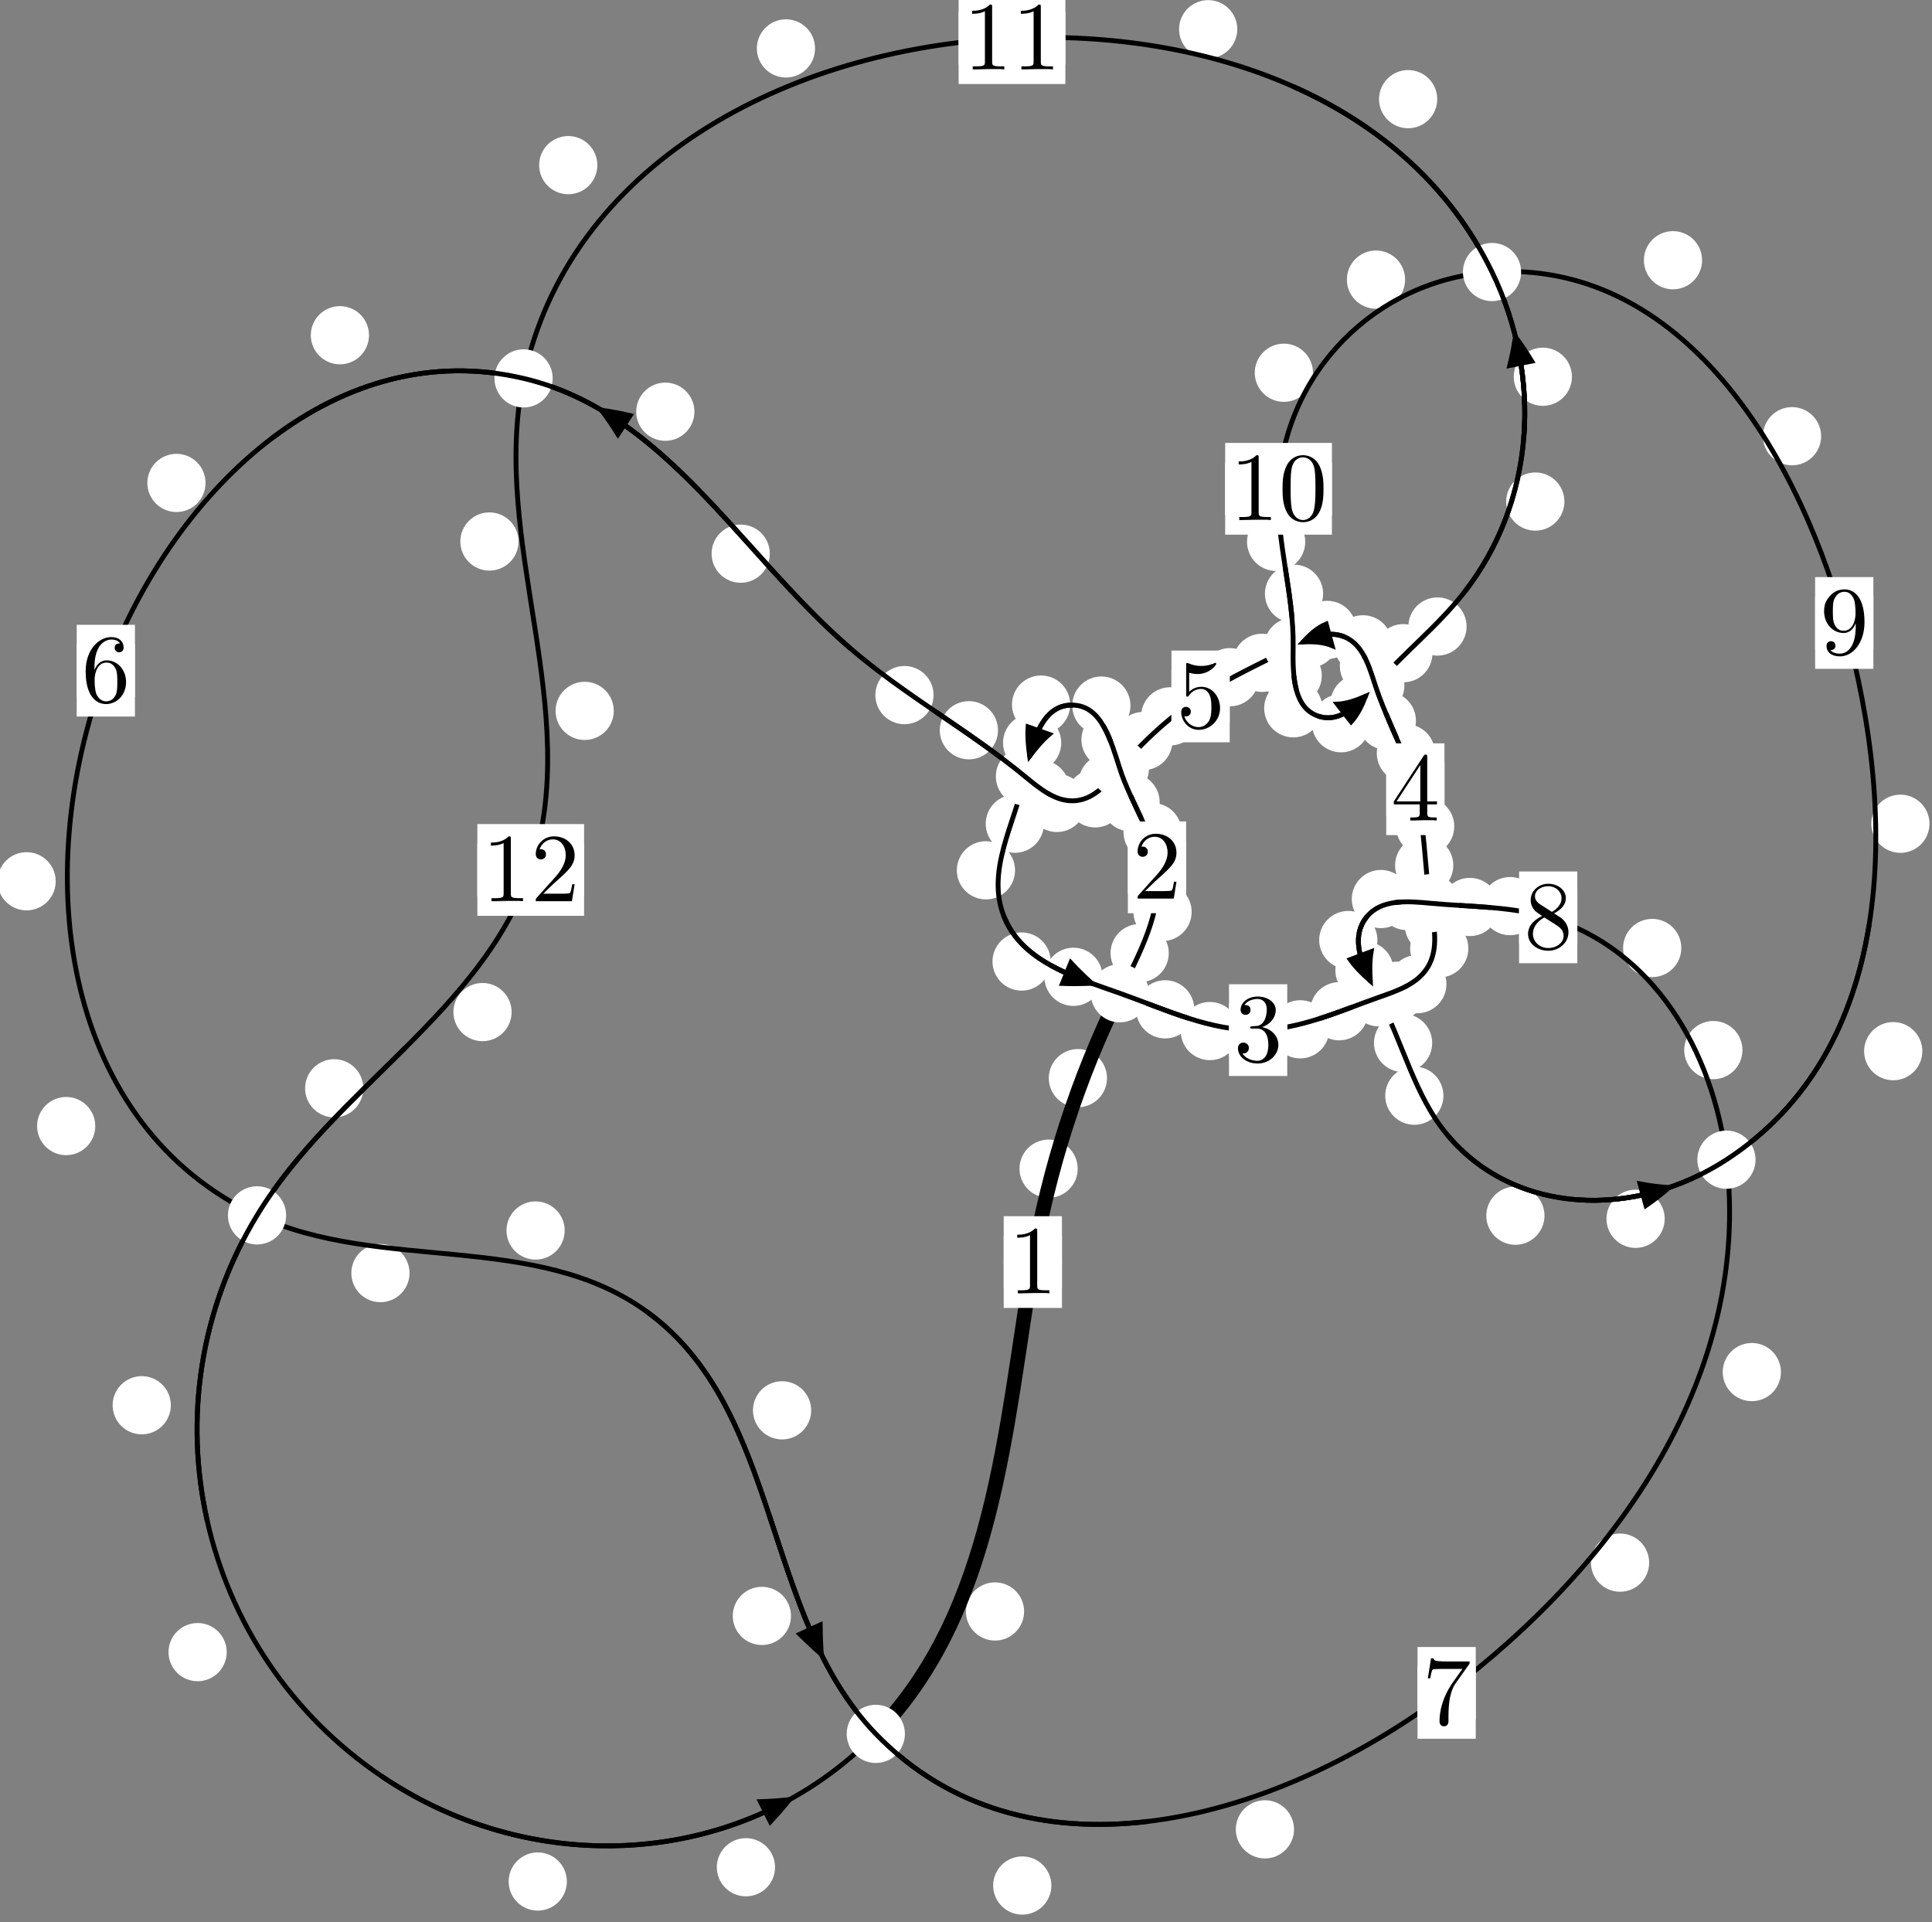 <?xml version="1.0"?>
<!-- Created by MetaPost 1.999 on 2021.07.05:2359 -->
<svg version="1.1" xmlns="http://www.w3.org/2000/svg" xmlns:xlink="http://www.w3.org/1999/xlink" width="198.406" height="197.41" viewBox="0 0 198.406 197.41">
<rect x="0" y="0" width="198.406" height="197.41" fill="#808080" stroke="none"/>
<!-- Original BoundingBox: -115.256973 -94.616867 83.148987 102.793228 -->
  <defs>
    <g transform="scale(0.01,0.01)" id="GLYPHcmr10_48">
      <path style="fill-rule: evenodd;" d="M460 -320C460 -400,455 -480,420 -554C374 -650,292 -666,250 -666C190 -666,117 -640,76 -547C44 -478,39 -400,39 -320C39 -245,43 -155,84 -79C127 2,200 22,249 22C303 22,379 1,423 -94C455 -163,460 -241,460 -320M249 -0C210 -0,151 -25,133 -121C122 -181,122 -273,122 -332C122 -396,122 -462,130 -516C149 -635,224 -644,249 -644C282 -644,348 -626,367 -527C377 -471,377 -395,377 -332C377 -257,377 -189,366 -125C351 -30,294 -0,249 -0"></path>
    </g>
    <g transform="scale(0.01,0.01)" id="GLYPHcmr10_49">
      <path style="fill-rule: evenodd;" d="M294 -640C294 -664,294 -666,271 -666C209 -602,121 -602,89 -602L89 -571C109 -571,168 -571,220 -597L220 -79C220 -43,217 -31,127 -31L95 -31L95 -0L257 -0L130 -3L217 -3L257 -3L297 -3L384 -3L419 -0L419 -31L387 -31C297 -31,294 -42,294 -79"></path>
    </g>
    <g transform="scale(0.01,0.01)" id="GLYPHcmr10_50">
      <path style="fill-rule: evenodd;" d="M127 -77L233 -180C389 -318,449 -372,449 -472C449 -586,359 -666,237 -666C124 -666,50 -574,50 -485C50 -429,100 -429,103 -429C120 -429,155 -441,155 -482C155 -508,137 -534,102 -534C94 -534,92 -534,89 -533C112 -598,166 -635,224 -635C315 -635,358 -554,358 -472C358 -392,308 -313,253 -251L61 -37C50 -26,50 -24,50 -0L421 -0L449 -174L424 -174C419 -144,412 -100,402 -85C395 -77,329 -77,307 -77"></path>
    </g>
    <g transform="scale(0.01,0.01)" id="GLYPHcmr10_51">
      <path style="fill-rule: evenodd;" d="M290 -352C372 -379,430 -449,430 -528C430 -610,342 -666,246 -666C145 -666,69 -606,69 -530C69 -497,91 -478,120 -478C151 -478,171 -500,171 -529C171 -579,124 -579,109 -579C140 -628,206 -641,242 -641C283 -641,338 -619,338 -529C338 -517,336 -459,310 -415C280 -367,246 -364,221 -363C213 -362,189 -360,182 -360C174 -359,167 -358,167 -348C167 -337,174 -337,191 -337L235 -337C317 -337,354 -269,354 -171C354 -35,285 -6,241 -6C198 -6,123 -23,88 -82C123 -77,154 -99,154 -137C154 -173,127 -193,98 -193C74 -193,42 -179,42 -135C42 -44,135 22,244 22C366 22,457 -69,457 -171C457 -253,394 -331,290 -352"></path>
    </g>
    <g transform="scale(0.01,0.01)" id="GLYPHcmr10_52">
      <path style="fill-rule: evenodd;" d="M294 -165L294 -78C294 -42,292 -31,218 -31L197 -31L197 -0L332 -0L238 -3L290 -3L332 -3L374 -3L427 -3L468 -0L468 -31L447 -31C373 -31,371 -42,371 -78L371 -165L471 -165L471 -196L371 -196L371 -651C371 -671,371 -677,355 -677C346 -677,343 -677,335 -665L28 -196L28 -165M300 -196L56 -196L300 -569"></path>
    </g>
    <g transform="scale(0.01,0.01)" id="GLYPHcmr10_53">
      <path style="fill-rule: evenodd;" d="M449 -201C449 -320,367 -420,259 -420C211 -420,168 -404,132 -369L132 -564C152 -558,185 -551,217 -551C340 -551,410 -642,410 -655C410 -661,407 -666,400 -666C399 -666,397 -666,392 -663C372 -654,323 -634,256 -634C216 -634,170 -641,123 -662C115 -665,113 -665,111 -665C101 -665,101 -657,101 -641L101 -345C101 -327,101 -319,115 -319C122 -319,124 -322,128 -328C139 -344,176 -398,257 -398C309 -398,334 -352,342 -334C358 -297,360 -258,360 -208C360 -173,360 -113,336 -71C312 -32,275 -6,229 -6C156 -6,99 -59,82 -118C85 -117,88 -116,99 -116C132 -116,149 -141,149 -165C149 -189,132 -214,99 -214C85 -214,50 -207,50 -161C50 -75,119 22,231 22C347 22,449 -74,449 -201"></path>
    </g>
    <g transform="scale(0.01,0.01)" id="GLYPHcmr10_54">
      <path style="fill-rule: evenodd;" d="M132 -328L132 -352C132 -605,256 -641,307 -641C331 -641,373 -635,395 -601C380 -601,340 -601,340 -556C340 -525,364 -510,386 -510C402 -510,432 -519,432 -558C432 -618,388 -666,305 -666C177 -666,42 -537,42 -316C42 -49,158 22,251 22C362 22,457 -72,457 -204C457 -331,368 -427,257 -427C189 -427,152 -376,132 -328M251 -6C188 -6,158 -66,152 -81C134 -128,134 -208,134 -226C134 -304,166 -404,256 -404C272 -404,318 -404,349 -342C367 -305,367 -254,367 -205C367 -157,367 -107,350 -71C320 -11,274 -6,251 -6"></path>
    </g>
    <g transform="scale(0.01,0.01)" id="GLYPHcmr10_55">
      <path style="fill-rule: evenodd;" d="M476 -609C485 -621,485 -623,485 -644L242 -644C120 -644,118 -657,114 -676L89 -676L56 -470L81 -470C84 -486,93 -549,106 -561C113 -567,191 -567,204 -567L411 -567C400 -551,321 -442,299 -409C209 -274,176 -135,176 -33C176 -23,176 22,222 22C268 22,268 -23,268 -33L268 -84C268 -139,271 -194,279 -248C283 -271,297 -357,341 -419"></path>
    </g>
    <g transform="scale(0.01,0.01)" id="GLYPHcmr10_56">
      <path style="fill-rule: evenodd;" d="M163 -457C117 -487,113 -521,113 -538C113 -599,178 -641,249 -641C322 -641,386 -589,386 -517C386 -460,347 -412,287 -377M309 -362C381 -399,430 -451,430 -517C430 -609,341 -666,250 -666C150 -666,69 -592,69 -499C69 -481,71 -436,113 -389C124 -377,161 -352,186 -335C128 -306,42 -250,42 -151C42 -45,144 22,249 22C362 22,457 -61,457 -168C457 -204,446 -249,408 -291C389 -312,373 -322,309 -362M209 -320L332 -242C360 -223,407 -193,407 -132C407 -58,332 -6,250 -6C164 -6,92 -68,92 -151C92 -209,124 -273,209 -320"></path>
    </g>
    <g transform="scale(0.01,0.01)" id="GLYPHcmr10_57">
      <path style="fill-rule: evenodd;" d="M367 -318L367 -286C367 -52,263 -6,205 -6C188 -6,134 -8,107 -42C151 -42,159 -71,159 -88C159 -119,135 -134,113 -134C97 -134,67 -125,67 -86C67 -19,121 22,206 22C335 22,457 -114,457 -329C457 -598,342 -666,253 -666C198 -666,149 -648,106 -603C65 -558,42 -516,42 -441C42 -316,130 -218,242 -218C303 -218,344 -260,367 -318M243 -241C227 -241,181 -241,150 -304C132 -341,132 -391,132 -440C132 -494,132 -541,153 -578C180 -628,218 -641,253 -641C299 -641,332 -607,349 -562C361 -530,365 -467,365 -421C365 -338,331 -241,243 -241"></path>
    </g>
  </defs>
  <path d="M110.674 120.017C110.674 119.224,110.359 118.464,109.798 117.903C109.238 117.343,108.478 117.028,107.685 117.028C106.892 117.028,106.132 117.343,105.572 117.903C105.011 118.464,104.696 119.224,104.696 120.017C104.696 120.809,105.011 121.57,105.572 122.13C106.132 122.691,106.892 123.005,107.685 123.005C108.478 123.005,109.238 122.691,109.798 122.13C110.359 121.57,110.674 120.809,110.674 120.017Z" style="fill: rgb(100%,100%,100%);stroke: none;"></path>
  <path d="M109.055 129.604C109.055 128.811,108.74 128.051,108.18 127.49C107.619 126.93,106.859 126.615,106.067 126.615C105.274 126.615,104.514 126.93,103.953 127.49C103.393 128.051,103.078 128.811,103.078 129.604C103.078 130.396,103.393 131.157,103.953 131.717C104.514 132.278,105.274 132.593,106.067 132.593C106.859 132.593,107.619 132.278,108.18 131.717C108.74 131.157,109.055 130.396,109.055 129.604Z" style="fill: rgb(100%,100%,100%);stroke: none;"></path>
  <path d="M120.026 97.875C120.026 97.082,119.711 96.322,119.151 95.762C118.59 95.201,117.83 94.886,117.037 94.886C116.245 94.886,115.484 95.201,114.924 95.762C114.363 96.322,114.049 97.082,114.049 97.875C114.049 98.668,114.363 99.428,114.924 99.988C115.484 100.549,116.245 100.864,117.037 100.864C117.83 100.864,118.59 100.549,119.151 99.988C119.711 99.428,120.026 98.668,120.026 97.875Z" style="fill: rgb(100%,100%,100%);stroke: none;"></path>
  <path d="M113.683 110.717C113.683 109.925,113.368 109.165,112.808 108.604C112.247 108.044,111.487 107.729,110.695 107.729C109.902 107.729,109.142 108.044,108.581 108.604C108.021 109.165,107.706 109.925,107.706 110.717C107.706 111.51,108.021 112.27,108.581 112.831C109.142 113.391,109.902 113.706,110.695 113.706C111.487 113.706,112.247 113.391,112.808 112.831C113.368 112.27,113.683 111.51,113.683 110.717Z" style="fill: rgb(100%,100%,100%);stroke: none;"></path>
  <path d="M121.354 85.455C121.354 84.662,121.039 83.902,120.479 83.341C119.918 82.781,119.158 82.466,118.365 82.466C117.573 82.466,116.813 82.781,116.252 83.341C115.692 83.902,115.377 84.662,115.377 85.455C115.377 86.247,115.692 87.008,116.252 87.568C116.813 88.129,117.573 88.443,118.365 88.443C119.158 88.443,119.918 88.129,120.479 87.568C121.039 87.008,121.354 86.247,121.354 85.455Z" style="fill: rgb(100%,100%,100%);stroke: none;"></path>
  <path d="M122.377 93.647C122.377 92.855,122.062 92.095,121.501 91.534C120.941 90.974,120.181 90.659,119.388 90.659C118.595 90.659,117.835 90.974,117.275 91.534C116.714 92.095,116.399 92.855,116.399 93.647C116.399 94.44,116.714 95.2,117.275 95.761C117.835 96.321,118.595 96.636,119.388 96.636C120.181 96.636,120.941 96.321,121.501 95.761C122.062 95.2,122.377 94.44,122.377 93.647Z" style="fill: rgb(100%,100%,100%);stroke: none;"></path>
  <path d="M117.034 75.949C117.034 75.157,116.719 74.396,116.158 73.836C115.598 73.275,114.838 72.96,114.045 72.96C113.252 72.96,112.492 73.275,111.932 73.836C111.371 74.396,111.056 75.157,111.056 75.949C111.056 76.742,111.371 77.502,111.932 78.063C112.492 78.623,113.252 78.938,114.045 78.938C114.838 78.938,115.598 78.623,116.158 78.063C116.719 77.502,117.034 76.742,117.034 75.949Z" style="fill: rgb(100%,100%,100%);stroke: none;"></path>
  <path d="M119.094 82.392C119.094 81.599,118.779 80.839,118.219 80.279C117.658 79.718,116.898 79.403,116.105 79.403C115.313 79.403,114.553 79.718,113.992 80.279C113.432 80.839,113.117 81.599,113.117 82.392C113.117 83.185,113.432 83.945,113.992 84.505C114.553 85.066,115.313 85.381,116.105 85.381C116.898 85.381,117.658 85.066,118.219 84.505C118.779 83.945,119.094 83.185,119.094 82.392Z" style="fill: rgb(100%,100%,100%);stroke: none;"></path>
  <path d="M109.902 72.355C109.902 71.562,109.587 70.802,109.027 70.241C108.466 69.681,107.706 69.366,106.913 69.366C106.12 69.366,105.36 69.681,104.8 70.241C104.239 70.802,103.924 71.562,103.924 72.355C103.924 73.147,104.239 73.908,104.8 74.468C105.36 75.028,106.12 75.343,106.913 75.343C107.706 75.343,108.466 75.028,109.027 74.468C109.587 73.908,109.902 73.147,109.902 72.355Z" style="fill: rgb(100%,100%,100%);stroke: none;"></path>
  <path d="M116.092 72.456C116.092 71.664,115.777 70.904,115.217 70.343C114.656 69.783,113.896 69.468,113.103 69.468C112.311 69.468,111.551 69.783,110.99 70.343C110.43 70.904,110.115 71.664,110.115 72.456C110.115 73.249,110.43 74.009,110.99 74.57C111.551 75.13,112.311 75.445,113.103 75.445C113.896 75.445,114.656 75.13,115.217 74.57C115.777 74.009,116.092 73.249,116.092 72.456Z" style="fill: rgb(100%,100%,100%);stroke: none;"></path>
  <path d="M107.206 84.591C107.206 83.798,106.891 83.038,106.33 82.477C105.77 81.917,105.01 81.602,104.217 81.602C103.424 81.602,102.664 81.917,102.104 82.477C101.543 83.038,101.228 83.798,101.228 84.591C101.228 85.383,101.543 86.143,102.104 86.704C102.664 87.264,103.424 87.579,104.217 87.579C105.01 87.579,105.77 87.264,106.33 86.704C106.891 86.143,107.206 85.383,107.206 84.591Z" style="fill: rgb(100%,100%,100%);stroke: none;"></path>
  <path d="M108.983 76.282C108.983 75.489,108.668 74.729,108.108 74.169C107.547 73.608,106.787 73.293,105.994 73.293C105.202 73.293,104.442 73.608,103.881 74.169C103.321 74.729,103.006 75.489,103.006 76.282C103.006 77.075,103.321 77.835,103.881 78.395C104.442 78.956,105.202 79.271,105.994 79.271C106.787 79.271,107.547 78.956,108.108 78.395C108.668 77.835,108.983 77.075,108.983 76.282Z" style="fill: rgb(100%,100%,100%);stroke: none;"></path>
  <path d="M107.901 98.741C107.901 97.949,107.586 97.189,107.026 96.628C106.465 96.068,105.705 95.753,104.912 95.753C104.12 95.753,103.359 96.068,102.799 96.628C102.239 97.189,101.924 97.949,101.924 98.741C101.924 99.534,102.239 100.294,102.799 100.855C103.359 101.415,104.12 101.73,104.912 101.73C105.705 101.73,106.465 101.415,107.026 100.855C107.586 100.294,107.901 99.534,107.901 98.741Z" style="fill: rgb(100%,100%,100%);stroke: none;"></path>
  <path d="M104.239 89.374C104.239 88.581,103.924 87.821,103.363 87.261C102.803 86.7,102.043 86.385,101.25 86.385C100.457 86.385,99.697 86.7,99.137 87.261C98.576 87.821,98.261 88.581,98.261 89.374C98.261 90.167,98.576 90.927,99.137 91.487C99.697 92.048,100.457 92.363,101.25 92.363C102.043 92.363,102.803 92.048,103.363 91.487C103.924 90.927,104.239 90.167,104.239 89.374Z" style="fill: rgb(100%,100%,100%);stroke: none;"></path>
  <path d="M122.648 103.651C122.648 102.858,122.333 102.098,121.773 101.538C121.212 100.977,120.452 100.662,119.659 100.662C118.867 100.662,118.106 100.977,117.546 101.538C116.985 102.098,116.671 102.858,116.671 103.651C116.671 104.444,116.985 105.204,117.546 105.764C118.106 106.325,118.867 106.64,119.659 106.64C120.452 106.64,121.212 106.325,121.773 105.764C122.333 105.204,122.648 104.444,122.648 103.651Z" style="fill: rgb(100%,100%,100%);stroke: none;"></path>
  <path d="M113.226 100.312C113.226 99.519,112.911 98.759,112.35 98.199C111.79 97.638,111.03 97.323,110.237 97.323C109.444 97.323,108.684 97.638,108.124 98.199C107.563 98.759,107.248 99.519,107.248 100.312C107.248 101.105,107.563 101.865,108.124 102.425C108.684 102.986,109.444 103.301,110.237 103.301C111.03 103.301,111.79 102.986,112.35 102.425C112.911 101.865,113.226 101.105,113.226 100.312Z" style="fill: rgb(100%,100%,100%);stroke: none;"></path>
  <path d="M136.512 105.701C136.512 104.909,136.197 104.149,135.637 103.588C135.076 103.028,134.316 102.713,133.524 102.713C132.731 102.713,131.971 103.028,131.41 103.588C130.85 104.149,130.535 104.909,130.535 105.701C130.535 106.494,130.85 107.254,131.41 107.815C131.971 108.375,132.731 108.69,133.524 108.69C134.316 108.69,135.076 108.375,135.637 107.815C136.197 107.254,136.512 106.494,136.512 105.701Z" style="fill: rgb(100%,100%,100%);stroke: none;"></path>
  <path d="M127.232 105.882C127.232 105.089,126.917 104.329,126.357 103.768C125.796 103.208,125.036 102.893,124.243 102.893C123.451 102.893,122.691 103.208,122.13 103.768C121.57 104.329,121.255 105.089,121.255 105.882C121.255 106.674,121.57 107.435,122.13 107.995C122.691 108.555,123.451 108.87,124.243 108.87C125.036 108.87,125.796 108.555,126.357 107.995C126.917 107.435,127.232 106.674,127.232 105.882Z" style="fill: rgb(100%,100%,100%);stroke: none;"></path>
  <path d="M146.497 101.741C146.497 100.949,146.182 100.189,145.622 99.628C145.061 99.068,144.301 98.753,143.509 98.753C142.716 98.753,141.956 99.068,141.395 99.628C140.835 100.189,140.52 100.949,140.52 101.741C140.52 102.534,140.835 103.294,141.395 103.855C141.956 104.415,142.716 104.73,143.509 104.73C144.301 104.73,145.061 104.415,145.622 103.855C146.182 103.294,146.497 102.534,146.497 101.741Z" style="fill: rgb(100%,100%,100%);stroke: none;"></path>
  <path d="M140.518 103.847C140.518 103.055,140.203 102.294,139.642 101.734C139.082 101.174,138.322 100.859,137.529 100.859C136.736 100.859,135.976 101.174,135.416 101.734C134.855 102.294,134.54 103.055,134.54 103.847C134.54 104.64,134.855 105.4,135.416 105.961C135.976 106.521,136.736 106.836,137.529 106.836C138.322 106.836,139.082 106.521,139.642 105.961C140.203 105.4,140.518 104.64,140.518 103.847Z" style="fill: rgb(100%,100%,100%);stroke: none;"></path>
  <path d="M150.793 97.388C150.793 96.596,150.478 95.835,149.917 95.275C149.357 94.715,148.597 94.4,147.804 94.4C147.011 94.4,146.251 94.715,145.691 95.275C145.13 95.835,144.815 96.596,144.815 97.388C144.815 98.181,145.13 98.941,145.691 99.502C146.251 100.062,147.011 100.377,147.804 100.377C148.597 100.377,149.357 100.062,149.917 99.502C150.478 98.941,150.793 98.181,150.793 97.388Z" style="fill: rgb(100%,100%,100%);stroke: none;"></path>
  <path d="M148.542 101.064C148.542 100.271,148.227 99.511,147.667 98.951C147.106 98.39,146.346 98.075,145.553 98.075C144.761 98.075,144.001 98.39,143.44 98.951C142.88 99.511,142.565 100.271,142.565 101.064C142.565 101.857,142.88 102.617,143.44 103.177C144.001 103.738,144.761 104.053,145.553 104.053C146.346 104.053,147.106 103.738,147.667 103.177C148.227 102.617,148.542 101.857,148.542 101.064Z" style="fill: rgb(100%,100%,100%);stroke: none;"></path>
  <path d="M149.245 88.863C149.245 88.07,148.931 87.31,148.37 86.75C147.81 86.189,147.049 85.874,146.257 85.874C145.464 85.874,144.704 86.189,144.143 86.75C143.583 87.31,143.268 88.07,143.268 88.863C143.268 89.656,143.583 90.416,144.143 90.976C144.704 91.537,145.464 91.852,146.257 91.852C147.049 91.852,147.81 91.537,148.37 90.976C148.931 90.416,149.245 89.656,149.245 88.863Z" style="fill: rgb(100%,100%,100%);stroke: none;"></path>
  <path d="M150.239 95.002C150.239 94.209,149.925 93.449,149.364 92.889C148.804 92.328,148.043 92.013,147.251 92.013C146.458 92.013,145.698 92.328,145.137 92.889C144.577 93.449,144.262 94.209,144.262 95.002C144.262 95.795,144.577 96.555,145.137 97.115C145.698 97.676,146.458 97.991,147.251 97.991C148.043 97.991,148.804 97.676,149.364 97.115C149.925 96.555,150.239 95.795,150.239 95.002Z" style="fill: rgb(100%,100%,100%);stroke: none;"></path>
  <path d="M147.367 77.358C147.367 76.565,147.052 75.805,146.492 75.244C145.931 74.684,145.171 74.369,144.378 74.369C143.586 74.369,142.826 74.684,142.265 75.244C141.705 75.805,141.39 76.565,141.39 77.358C141.39 78.15,141.705 78.911,142.265 79.471C142.826 80.032,143.586 80.346,144.378 80.346C145.171 80.346,145.931 80.032,146.492 79.471C147.052 78.911,147.367 78.15,147.367 77.358Z" style="fill: rgb(100%,100%,100%);stroke: none;"></path>
  <path d="M149.343 84.864C149.343 84.071,149.028 83.311,148.467 82.75C147.907 82.19,147.147 81.875,146.354 81.875C145.561 81.875,144.801 82.19,144.24 82.75C143.68 83.311,143.365 84.071,143.365 84.864C143.365 85.656,143.68 86.416,144.24 86.977C144.801 87.537,145.561 87.852,146.354 87.852C147.147 87.852,147.907 87.537,148.467 86.977C149.028 86.416,149.343 85.656,149.343 84.864Z" style="fill: rgb(100%,100%,100%);stroke: none;"></path>
  <path d="M143.572 68.395C143.572 67.602,143.257 66.842,142.696 66.281C142.136 65.721,141.376 65.406,140.583 65.406C139.79 65.406,139.03 65.721,138.47 66.281C137.909 66.842,137.594 67.602,137.594 68.395C137.594 69.187,137.909 69.947,138.47 70.508C139.03 71.068,139.79 71.383,140.583 71.383C141.376 71.383,142.136 71.068,142.696 70.508C143.257 69.947,143.572 69.187,143.572 68.395Z" style="fill: rgb(100%,100%,100%);stroke: none;"></path>
  <path d="M145.411 74.017C145.411 73.224,145.096 72.464,144.536 71.903C143.975 71.343,143.215 71.028,142.423 71.028C141.63 71.028,140.87 71.343,140.309 71.903C139.749 72.464,139.434 73.224,139.434 74.017C139.434 74.809,139.749 75.569,140.309 76.13C140.87 76.69,141.63 77.005,142.423 77.005C143.215 77.005,143.975 76.69,144.536 76.13C145.096 75.569,145.411 74.809,145.411 74.017Z" style="fill: rgb(100%,100%,100%);stroke: none;"></path>
  <path d="M139.29 64.687C139.29 63.894,138.976 63.134,138.415 62.574C137.855 62.013,137.094 61.698,136.302 61.698C135.509 61.698,134.749 62.013,134.188 62.574C133.628 63.134,133.313 63.894,133.313 64.687C133.313 65.48,133.628 66.24,134.188 66.8C134.749 67.361,135.509 67.676,136.302 67.676C137.094 67.676,137.855 67.361,138.415 66.8C138.976 66.24,139.29 65.48,139.29 64.687Z" style="fill: rgb(100%,100%,100%);stroke: none;"></path>
  <path d="M142.958 66.167C142.958 65.374,142.643 64.614,142.082 64.053C141.522 63.493,140.762 63.178,139.969 63.178C139.176 63.178,138.416 63.493,137.856 64.053C137.295 64.614,136.98 65.374,136.98 66.167C136.98 66.959,137.295 67.719,137.856 68.28C138.416 68.84,139.176 69.155,139.969 69.155C140.762 69.155,141.522 68.84,142.082 68.28C142.643 67.719,142.958 66.959,142.958 66.167Z" style="fill: rgb(100%,100%,100%);stroke: none;"></path>
  <path d="M132.586 68.068C132.586 67.275,132.271 66.515,131.711 65.954C131.15 65.394,130.39 65.079,129.597 65.079C128.805 65.079,128.045 65.394,127.484 65.954C126.924 66.515,126.609 67.275,126.609 68.068C126.609 68.861,126.924 69.621,127.484 70.181C128.045 70.742,128.805 71.057,129.597 71.057C130.39 71.057,131.15 70.742,131.711 70.181C132.271 69.621,132.586 68.861,132.586 68.068Z" style="fill: rgb(100%,100%,100%);stroke: none;"></path>
  <path d="M137.46 65.57C137.46 64.777,137.146 64.017,136.585 63.457C136.025 62.896,135.264 62.581,134.472 62.581C133.679 62.581,132.919 62.896,132.358 63.457C131.798 64.017,131.483 64.777,131.483 65.57C131.483 66.363,131.798 67.123,132.358 67.683C132.919 68.244,133.679 68.559,134.472 68.559C135.264 68.559,136.025 68.244,136.585 67.683C137.146 67.123,137.46 66.363,137.46 65.57Z" style="fill: rgb(100%,100%,100%);stroke: none;"></path>
  <path d="M123.164 73.562C123.164 72.769,122.849 72.009,122.288 71.449C121.728 70.888,120.968 70.573,120.175 70.573C119.382 70.573,118.622 70.888,118.062 71.449C117.501 72.009,117.186 72.769,117.186 73.562C117.186 74.355,117.501 75.115,118.062 75.675C118.622 76.236,119.382 76.551,120.175 76.551C120.968 76.551,121.728 76.236,122.288 75.675C122.849 75.115,123.164 74.355,123.164 73.562Z" style="fill: rgb(100%,100%,100%);stroke: none;"></path>
  <path d="M129.292 69.547C129.292 68.754,128.977 67.994,128.417 67.433C127.856 66.873,127.096 66.558,126.304 66.558C125.511 66.558,124.751 66.873,124.19 67.433C123.63 67.994,123.315 68.754,123.315 69.547C123.315 70.339,123.63 71.099,124.19 71.66C124.751 72.22,125.511 72.535,126.304 72.535C127.096 72.535,127.856 72.22,128.417 71.66C128.977 71.099,129.292 70.339,129.292 69.547Z" style="fill: rgb(100%,100%,100%);stroke: none;"></path>
  <path d="M116.75 80.391C116.75 79.598,116.435 78.838,115.874 78.277C115.314 77.717,114.554 77.402,113.761 77.402C112.968 77.402,112.208 77.717,111.648 78.277C111.087 78.838,110.772 79.598,110.772 80.391C110.772 81.184,111.087 81.944,111.648 82.504C112.208 83.065,112.968 83.38,113.761 83.38C114.554 83.38,115.314 83.065,115.874 82.504C116.435 81.944,116.75 81.184,116.75 80.391Z" style="fill: rgb(100%,100%,100%);stroke: none;"></path>
  <path d="M120.405 76.097C120.405 75.305,120.09 74.544,119.529 73.984C118.969 73.423,118.209 73.108,117.416 73.108C116.623 73.108,115.863 73.423,115.303 73.984C114.742 74.544,114.427 75.305,114.427 76.097C114.427 76.89,114.742 77.65,115.303 78.211C115.863 78.771,116.623 79.086,117.416 79.086C118.209 79.086,118.969 78.771,119.529 78.211C120.09 77.65,120.405 76.89,120.405 76.097Z" style="fill: rgb(100%,100%,100%);stroke: none;"></path>
  <path d="M111.532 82.456C111.532 81.663,111.217 80.903,110.657 80.342C110.096 79.782,109.336 79.467,108.543 79.467C107.751 79.467,106.991 79.782,106.43 80.342C105.87 80.903,105.555 81.663,105.555 82.456C105.555 83.248,105.87 84.008,106.43 84.569C106.991 85.129,107.751 85.444,108.543 85.444C109.336 85.444,110.096 85.129,110.657 84.569C111.217 84.008,111.532 83.248,111.532 82.456Z" style="fill: rgb(100%,100%,100%);stroke: none;"></path>
  <path d="M115.458 81.983C115.458 81.19,115.143 80.43,114.583 79.87C114.022 79.309,113.262 78.994,112.469 78.994C111.677 78.994,110.916 79.309,110.356 79.87C109.796 80.43,109.481 81.19,109.481 81.983C109.481 82.776,109.796 83.536,110.356 84.096C110.916 84.657,111.677 84.972,112.469 84.972C113.262 84.972,114.022 84.657,114.583 84.096C115.143 83.536,115.458 82.776,115.458 81.983Z" style="fill: rgb(100%,100%,100%);stroke: none;"></path>
  <path d="M102.487 74.991C102.487 74.198,102.172 73.438,101.612 72.877C101.051 72.317,100.291 72.002,99.499 72.002C98.706 72.002,97.946 72.317,97.385 72.877C96.825 73.438,96.51 74.198,96.51 74.991C96.51 75.783,96.825 76.543,97.385 77.104C97.946 77.664,98.706 77.979,99.499 77.979C100.291 77.979,101.051 77.664,101.612 77.104C102.172 76.543,102.487 75.783,102.487 74.991Z" style="fill: rgb(100%,100%,100%);stroke: none;"></path>
  <path d="M109.829 81.038C109.829 80.246,109.515 79.485,108.954 78.925C108.394 78.365,107.633 78.05,106.841 78.05C106.048 78.05,105.288 78.365,104.727 78.925C104.167 79.485,103.852 80.246,103.852 81.038C103.852 81.831,104.167 82.591,104.727 83.152C105.288 83.712,106.048 84.027,106.841 84.027C107.633 84.027,108.394 83.712,108.954 83.152C109.515 82.591,109.829 81.831,109.829 81.038Z" style="fill: rgb(100%,100%,100%);stroke: none;"></path>
  <path d="M79.054 56.857C79.054 56.065,78.739 55.304,78.178 54.744C77.618 54.183,76.858 53.869,76.065 53.869C75.272 53.869,74.512 54.183,73.952 54.744C73.391 55.304,73.076 56.065,73.076 56.857C73.076 57.65,73.391 58.41,73.952 58.971C74.512 59.531,75.272 59.846,76.065 59.846C76.858 59.846,77.618 59.531,78.178 58.971C78.739 58.41,79.054 57.65,79.054 56.857Z" style="fill: rgb(100%,100%,100%);stroke: none;"></path>
  <path d="M95.872 71.382C95.872 70.589,95.557 69.829,94.996 69.269C94.436 68.708,93.675 68.393,92.883 68.393C92.09 68.393,91.33 68.708,90.769 69.269C90.209 69.829,89.894 70.589,89.894 71.382C89.894 72.175,90.209 72.935,90.769 73.495C91.33 74.056,92.09 74.371,92.883 74.371C93.675 74.371,94.436 74.056,94.996 73.495C95.557 72.935,95.872 72.175,95.872 71.382Z" style="fill: rgb(100%,100%,100%);stroke: none;"></path>
  <path d="M37.895 34.424C37.895 33.632,37.58 32.872,37.02 32.311C36.459 31.751,35.699 31.436,34.907 31.436C34.114 31.436,33.354 31.751,32.793 32.311C32.233 32.872,31.918 33.632,31.918 34.424C31.918 35.217,32.233 35.977,32.793 36.538C33.354 37.098,34.114 37.413,34.907 37.413C35.699 37.413,36.459 37.098,37.02 36.538C37.58 35.977,37.895 35.217,37.895 34.424Z" style="fill: rgb(100%,100%,100%);stroke: none;"></path>
  <path d="M71.314 42.28C71.314 41.488,70.999 40.727,70.438 40.167C69.878 39.606,69.118 39.291,68.325 39.291C67.532 39.291,66.772 39.606,66.212 40.167C65.651 40.727,65.336 41.488,65.336 42.28C65.336 43.073,65.651 43.833,66.212 44.394C66.772 44.954,67.532 45.269,68.325 45.269C69.118 45.269,69.878 44.954,70.438 44.394C70.999 43.833,71.314 43.073,71.314 42.28Z" style="fill: rgb(100%,100%,100%);stroke: none;"></path>
  <path d="M5.721 90.5C5.721 89.708,5.406 88.947,4.845 88.387C4.285 87.826,3.524 87.512,2.732 87.512C1.939 87.512,1.179 87.826,0.618 88.387C0.058 88.947,-0.257 89.708,-0.257 90.5C-0.257 91.293,0.058 92.053,0.618 92.614C1.179 93.174,1.939 93.489,2.732 93.489C3.524 93.489,4.285 93.174,4.845 92.614C5.406 92.053,5.721 91.293,5.721 90.5Z" style="fill: rgb(100%,100%,100%);stroke: none;"></path>
  <path d="M21.109 49.592C21.109 48.8,20.794 48.04,20.234 47.479C19.673 46.919,18.913 46.604,18.121 46.604C17.328 46.604,16.568 46.919,16.007 47.479C15.447 48.04,15.132 48.8,15.132 49.592C15.132 50.385,15.447 51.145,16.007 51.706C16.568 52.266,17.328 52.581,18.121 52.581C18.913 52.581,19.673 52.266,20.234 51.706C20.794 51.145,21.109 50.385,21.109 49.592Z" style="fill: rgb(100%,100%,100%);stroke: none;"></path>
  <path d="M42.057 130.736C42.057 129.944,41.742 129.183,41.182 128.623C40.621 128.063,39.861 127.748,39.069 127.748C38.276 127.748,37.516 128.063,36.955 128.623C36.395 129.183,36.08 129.944,36.08 130.736C36.08 131.529,36.395 132.289,36.955 132.85C37.516 133.41,38.276 133.725,39.069 133.725C39.861 133.725,40.621 133.41,41.182 132.85C41.742 132.289,42.057 131.529,42.057 130.736Z" style="fill: rgb(100%,100%,100%);stroke: none;"></path>
  <path d="M9.785 115.638C9.785 114.845,9.47 114.085,8.909 113.525C8.349 112.964,7.589 112.649,6.796 112.649C6.003 112.649,5.243 112.964,4.683 113.525C4.122 114.085,3.807 114.845,3.807 115.638C3.807 116.431,4.122 117.191,4.683 117.751C5.243 118.312,6.003 118.627,6.796 118.627C7.589 118.627,8.349 118.312,8.909 117.751C9.47 117.191,9.785 116.431,9.785 115.638Z" style="fill: rgb(100%,100%,100%);stroke: none;"></path>
  <path d="M83.304 144.83C83.304 144.037,82.989 143.277,82.429 142.717C81.868 142.156,81.108 141.841,80.316 141.841C79.523 141.841,78.763 142.156,78.202 142.717C77.642 143.277,77.327 144.037,77.327 144.83C77.327 145.623,77.642 146.383,78.202 146.943C78.763 147.504,79.523 147.819,80.316 147.819C81.108 147.819,81.868 147.504,82.429 146.943C82.989 146.383,83.304 145.623,83.304 144.83Z" style="fill: rgb(100%,100%,100%);stroke: none;"></path>
  <path d="M57.99 126.363C57.99 125.57,57.675 124.81,57.115 124.25C56.554 123.689,55.794 123.374,55.002 123.374C54.209 123.374,53.449 123.689,52.888 124.25C52.328 124.81,52.013 125.57,52.013 126.363C52.013 127.156,52.328 127.916,52.888 128.476C53.449 129.037,54.209 129.352,55.002 129.352C55.794 129.352,56.554 129.037,57.115 128.476C57.675 127.916,57.99 127.156,57.99 126.363Z" style="fill: rgb(100%,100%,100%);stroke: none;"></path>
  <path d="M107.97 193.628C107.97 192.835,107.655 192.075,107.094 191.515C106.534 190.954,105.774 190.639,104.981 190.639C104.188 190.639,103.428 190.954,102.868 191.515C102.307 192.075,101.992 192.835,101.992 193.628C101.992 194.421,102.307 195.181,102.868 195.741C103.428 196.302,104.188 196.617,104.981 196.617C105.774 196.617,106.534 196.302,107.094 195.741C107.655 195.181,107.97 194.421,107.97 193.628Z" style="fill: rgb(100%,100%,100%);stroke: none;"></path>
  <path d="M81.23 165.943C81.23 165.15,80.915 164.39,80.355 163.829C79.794 163.269,79.034 162.954,78.241 162.954C77.449 162.954,76.688 163.269,76.128 163.829C75.567 164.39,75.252 165.15,75.252 165.943C75.252 166.735,75.567 167.496,76.128 168.056C76.688 168.617,77.449 168.931,78.241 168.931C79.034 168.931,79.794 168.617,80.355 168.056C80.915 167.496,81.23 166.735,81.23 165.943Z" style="fill: rgb(100%,100%,100%);stroke: none;"></path>
  <path d="M169.359 160.472C169.359 159.679,169.044 158.919,168.484 158.358C167.923 157.798,167.163 157.483,166.371 157.483C165.578 157.483,164.818 157.798,164.257 158.358C163.697 158.919,163.382 159.679,163.382 160.472C163.382 161.264,163.697 162.025,164.257 162.585C164.818 163.145,165.578 163.46,166.371 163.46C167.163 163.46,167.923 163.145,168.484 162.585C169.044 162.025,169.359 161.264,169.359 160.472Z" style="fill: rgb(100%,100%,100%);stroke: none;"></path>
  <path d="M132.889 187.86C132.889 187.067,132.574 186.307,132.013 185.747C131.453 185.186,130.693 184.871,129.9 184.871C129.107 184.871,128.347 185.186,127.787 185.747C127.226 186.307,126.911 187.067,126.911 187.86C126.911 188.653,127.226 189.413,127.787 189.973C128.347 190.534,129.107 190.849,129.9 190.849C130.693 190.849,131.453 190.534,132.013 189.973C132.574 189.413,132.889 188.653,132.889 187.86Z" style="fill: rgb(100%,100%,100%);stroke: none;"></path>
  <path d="M178.94 107.836C178.94 107.043,178.625 106.283,178.064 105.723C177.504 105.162,176.744 104.847,175.951 104.847C175.158 104.847,174.398 105.162,173.838 105.723C173.277 106.283,172.962 107.043,172.962 107.836C172.962 108.629,173.277 109.389,173.838 109.949C174.398 110.51,175.158 110.825,175.951 110.825C176.744 110.825,177.504 110.51,178.064 109.949C178.625 109.389,178.94 108.629,178.94 107.836Z" style="fill: rgb(100%,100%,100%);stroke: none;"></path>
  <path d="M182.893 140.902C182.893 140.109,182.578 139.349,182.018 138.789C181.457 138.228,180.697 137.913,179.904 137.913C179.112 137.913,178.352 138.228,177.791 138.789C177.231 139.349,176.916 140.109,176.916 140.902C176.916 141.695,177.231 142.455,177.791 143.015C178.352 143.576,179.112 143.891,179.904 143.891C180.697 143.891,181.457 143.576,182.018 143.015C182.578 142.455,182.893 141.695,182.893 140.902Z" style="fill: rgb(100%,100%,100%);stroke: none;"></path>
  <path d="M158.066 93.051C158.066 92.259,157.751 91.498,157.191 90.938C156.63 90.377,155.87 90.063,155.078 90.063C154.285 90.063,153.525 90.377,152.964 90.938C152.404 91.498,152.089 92.259,152.089 93.051C152.089 93.844,152.404 94.604,152.964 95.165C153.525 95.725,154.285 96.04,155.078 96.04C155.87 96.04,156.63 95.725,157.191 95.165C157.751 94.604,158.066 93.844,158.066 93.051Z" style="fill: rgb(100%,100%,100%);stroke: none;"></path>
  <path d="M172.662 97.352C172.662 96.559,172.347 95.799,171.786 95.238C171.226 94.678,170.466 94.363,169.673 94.363C168.88 94.363,168.12 94.678,167.56 95.238C166.999 95.799,166.684 96.559,166.684 97.352C166.684 98.144,166.999 98.905,167.56 99.465C168.12 100.025,168.88 100.34,169.673 100.34C170.466 100.34,171.226 100.025,171.786 99.465C172.347 98.905,172.662 98.144,172.662 97.352Z" style="fill: rgb(100%,100%,100%);stroke: none;"></path>
  <path d="M147.464 92.526C147.464 91.733,147.149 90.973,146.588 90.413C146.028 89.852,145.268 89.537,144.475 89.537C143.682 89.537,142.922 89.852,142.362 90.413C141.801 90.973,141.486 91.733,141.486 92.526C141.486 93.319,141.801 94.079,142.362 94.639C142.922 95.2,143.682 95.515,144.475 95.515C145.268 95.515,146.028 95.2,146.588 94.639C147.149 94.079,147.464 93.319,147.464 92.526Z" style="fill: rgb(100%,100%,100%);stroke: none;"></path>
  <path d="M153.933 93.139C153.933 92.346,153.618 91.586,153.058 91.026C152.497 90.465,151.737 90.15,150.944 90.15C150.152 90.15,149.391 90.465,148.831 91.026C148.271 91.586,147.956 92.346,147.956 93.139C147.956 93.932,148.271 94.692,148.831 95.252C149.391 95.813,150.152 96.128,150.944 96.128C151.737 96.128,152.497 95.813,153.058 95.252C153.618 94.692,153.933 93.932,153.933 93.139Z" style="fill: rgb(100%,100%,100%);stroke: none;"></path>
  <path d="M141.451 96.534C141.451 95.741,141.136 94.981,140.575 94.421C140.015 93.86,139.255 93.545,138.462 93.545C137.669 93.545,136.909 93.86,136.349 94.421C135.788 94.981,135.473 95.741,135.473 96.534C135.473 97.327,135.788 98.087,136.349 98.647C136.909 99.208,137.669 99.523,138.462 99.523C139.255 99.523,140.015 99.208,140.575 98.647C141.136 98.087,141.451 97.327,141.451 96.534Z" style="fill: rgb(100%,100%,100%);stroke: none;"></path>
  <path d="M144.799 92.325C144.799 91.532,144.484 90.772,143.923 90.212C143.363 89.651,142.603 89.336,141.81 89.336C141.017 89.336,140.257 89.651,139.697 90.212C139.136 90.772,138.821 91.532,138.821 92.325C138.821 93.118,139.136 93.878,139.697 94.438C140.257 94.999,141.017 95.314,141.81 95.314C142.603 95.314,143.363 94.999,143.923 94.438C144.484 93.878,144.799 93.118,144.799 92.325Z" style="fill: rgb(100%,100%,100%);stroke: none;"></path>
  <path d="M147.079 107.105C147.079 106.312,146.764 105.552,146.203 104.992C145.643 104.431,144.883 104.116,144.09 104.116C143.297 104.116,142.537 104.431,141.977 104.992C141.416 105.552,141.101 106.312,141.101 107.105C141.101 107.898,141.416 108.658,141.977 109.218C142.537 109.779,143.297 110.094,144.09 110.094C144.883 110.094,145.643 109.779,146.203 109.218C146.764 108.658,147.079 107.898,147.079 107.105Z" style="fill: rgb(100%,100%,100%);stroke: none;"></path>
  <path d="M143.114 99.656C143.114 98.863,142.799 98.103,142.239 97.542C141.678 96.982,140.918 96.667,140.125 96.667C139.333 96.667,138.572 96.982,138.012 97.542C137.451 98.103,137.136 98.863,137.136 99.656C137.136 100.448,137.451 101.208,138.012 101.769C138.572 102.329,139.333 102.644,140.125 102.644C140.918 102.644,141.678 102.329,142.239 101.769C142.799 101.208,143.114 100.448,143.114 99.656Z" style="fill: rgb(100%,100%,100%);stroke: none;"></path>
  <path d="M158.61 124.842C158.61 124.05,158.295 123.29,157.735 122.729C157.174 122.169,156.414 121.854,155.621 121.854C154.829 121.854,154.069 122.169,153.508 122.729C152.948 123.29,152.633 124.05,152.633 124.842C152.633 125.635,152.948 126.395,153.508 126.956C154.069 127.516,154.829 127.831,155.621 127.831C156.414 127.831,157.174 127.516,157.735 126.956C158.295 126.395,158.61 125.635,158.61 124.842Z" style="fill: rgb(100%,100%,100%);stroke: none;"></path>
  <path d="M148.233 112.519C148.233 111.727,147.918 110.967,147.357 110.406C146.797 109.846,146.037 109.531,145.244 109.531C144.451 109.531,143.691 109.846,143.131 110.406C142.57 110.967,142.255 111.727,142.255 112.519C142.255 113.312,142.57 114.072,143.131 114.633C143.691 115.193,144.451 115.508,145.244 115.508C146.037 115.508,146.797 115.193,147.357 114.633C147.918 114.072,148.233 113.312,148.233 112.519Z" style="fill: rgb(100%,100%,100%);stroke: none;"></path>
  <path d="M197.413 107.948C197.413 107.155,197.098 106.395,196.538 105.834C195.977 105.274,195.217 104.959,194.424 104.959C193.632 104.959,192.872 105.274,192.311 105.834C191.751 106.395,191.436 107.155,191.436 107.948C191.436 108.74,191.751 109.5,192.311 110.061C192.872 110.621,193.632 110.936,194.424 110.936C195.217 110.936,195.977 110.621,196.538 110.061C197.098 109.5,197.413 108.74,197.413 107.948Z" style="fill: rgb(100%,100%,100%);stroke: none;"></path>
  <path d="M170.954 125.161C170.954 124.368,170.639 123.608,170.079 123.048C169.518 122.487,168.758 122.172,167.965 122.172C167.173 122.172,166.412 122.487,165.852 123.048C165.291 123.608,164.976 124.368,164.976 125.161C164.976 125.954,165.291 126.714,165.852 127.274C166.412 127.835,167.173 128.15,167.965 128.15C168.758 128.15,169.518 127.835,170.079 127.274C170.639 126.714,170.954 125.954,170.954 125.161Z" style="fill: rgb(100%,100%,100%);stroke: none;"></path>
  <path d="M187.021 44.794C187.021 44.002,186.706 43.241,186.146 42.681C185.585 42.12,184.825 41.805,184.032 41.805C183.24 41.805,182.48 42.12,181.919 42.681C181.359 43.241,181.044 44.002,181.044 44.794C181.044 45.587,181.359 46.347,181.919 46.908C182.48 47.468,183.24 47.783,184.032 47.783C184.825 47.783,185.585 47.468,186.146 46.908C186.706 46.347,187.021 45.587,187.021 44.794Z" style="fill: rgb(100%,100%,100%);stroke: none;"></path>
  <path d="M198.149 84.592C198.149 83.8,197.834 83.04,197.274 82.479C196.713 81.919,195.953 81.604,195.16 81.604C194.368 81.604,193.607 81.919,193.047 82.479C192.486 83.04,192.172 83.8,192.172 84.592C192.172 85.385,192.486 86.145,193.047 86.706C193.607 87.266,194.368 87.581,195.16 87.581C195.953 87.581,196.713 87.266,197.274 86.706C197.834 86.145,198.149 85.385,198.149 84.592Z" style="fill: rgb(100%,100%,100%);stroke: none;"></path>
  <path d="M144.296 28.713C144.296 27.921,143.981 27.161,143.42 26.6C142.86 26.04,142.099 25.725,141.307 25.725C140.514 25.725,139.754 26.04,139.193 26.6C138.633 27.161,138.318 27.921,138.318 28.713C138.318 29.506,138.633 30.266,139.193 30.827C139.754 31.387,140.514 31.702,141.307 31.702C142.099 31.702,142.86 31.387,143.42 30.827C143.981 30.266,144.296 29.506,144.296 28.713Z" style="fill: rgb(100%,100%,100%);stroke: none;"></path>
  <path d="M174.796 26.723C174.796 25.93,174.481 25.17,173.92 24.609C173.36 24.049,172.6 23.734,171.807 23.734C171.014 23.734,170.254 24.049,169.694 24.609C169.133 25.17,168.818 25.93,168.818 26.723C168.818 27.515,169.133 28.275,169.694 28.836C170.254 29.396,171.014 29.711,171.807 29.711C172.6 29.711,173.36 29.396,173.92 28.836C174.481 28.275,174.796 27.515,174.796 26.723Z" style="fill: rgb(100%,100%,100%);stroke: none;"></path>
  <path d="M134.04 55.645C134.04 54.853,133.725 54.092,133.165 53.532C132.604 52.971,131.844 52.656,131.051 52.656C130.259 52.656,129.498 52.971,128.938 53.532C128.377 54.092,128.062 54.853,128.062 55.645C128.062 56.438,128.377 57.198,128.938 57.759C129.498 58.319,130.259 58.634,131.051 58.634C131.844 58.634,132.604 58.319,133.165 57.759C133.725 57.198,134.04 56.438,134.04 55.645Z" style="fill: rgb(100%,100%,100%);stroke: none;"></path>
  <path d="M134.835 38.28C134.835 37.487,134.52 36.727,133.96 36.167C133.399 35.606,132.639 35.291,131.846 35.291C131.054 35.291,130.293 35.606,129.733 36.167C129.173 36.727,128.858 37.487,128.858 38.28C128.858 39.073,129.173 39.833,129.733 40.393C130.293 40.954,131.054 41.269,131.846 41.269C132.639 41.269,133.399 40.954,133.96 40.393C134.52 39.833,134.835 39.073,134.835 38.28Z" style="fill: rgb(100%,100%,100%);stroke: none;"></path>
  <path d="M135.739 69.384C135.739 68.591,135.424 67.831,134.863 67.271C134.303 66.71,133.543 66.395,132.75 66.395C131.957 66.395,131.197 66.71,130.637 67.271C130.076 67.831,129.761 68.591,129.761 69.384C129.761 70.177,130.076 70.937,130.637 71.497C131.197 72.058,131.957 72.373,132.75 72.373C133.543 72.373,134.303 72.058,134.863 71.497C135.424 70.937,135.739 70.177,135.739 69.384Z" style="fill: rgb(100%,100%,100%);stroke: none;"></path>
  <path d="M135.878 60.975C135.878 60.182,135.563 59.422,135.002 58.861C134.442 58.301,133.682 57.986,132.889 57.986C132.096 57.986,131.336 58.301,130.776 58.861C130.215 59.422,129.9 60.182,129.9 60.975C129.9 61.767,130.215 62.527,130.776 63.088C131.336 63.648,132.096 63.963,132.889 63.963C133.682 63.963,134.442 63.648,135.002 63.088C135.563 62.527,135.878 61.767,135.878 60.975Z" style="fill: rgb(100%,100%,100%);stroke: none;"></path>
  <path d="M140.704 74.271C140.704 73.479,140.39 72.719,139.829 72.158C139.269 71.598,138.508 71.283,137.716 71.283C136.923 71.283,136.163 71.598,135.602 72.158C135.042 72.719,134.727 73.479,134.727 74.271C134.727 75.064,135.042 75.824,135.602 76.385C136.163 76.945,136.923 77.26,137.716 77.26C138.508 77.26,139.269 76.945,139.829 76.385C140.39 75.824,140.704 75.064,140.704 74.271Z" style="fill: rgb(100%,100%,100%);stroke: none;"></path>
  <path d="M135.801 72.735C135.801 71.943,135.486 71.183,134.926 70.622C134.365 70.062,133.605 69.747,132.813 69.747C132.02 69.747,131.26 70.062,130.699 70.622C130.139 71.183,129.824 71.943,129.824 72.735C129.824 73.528,130.139 74.288,130.699 74.849C131.26 75.409,132.02 75.724,132.813 75.724C133.605 75.724,134.365 75.409,134.926 74.849C135.486 74.288,135.801 73.528,135.801 72.735Z" style="fill: rgb(100%,100%,100%);stroke: none;"></path>
  <path d="M147.107 67.077C147.107 66.284,146.792 65.524,146.232 64.964C145.671 64.403,144.911 64.088,144.118 64.088C143.326 64.088,142.565 64.403,142.005 64.964C141.444 65.524,141.13 66.284,141.13 67.077C141.13 67.87,141.444 68.63,142.005 69.19C142.565 69.751,143.326 70.066,144.118 70.066C144.911 70.066,145.671 69.751,146.232 69.19C146.792 68.63,147.107 67.87,147.107 67.077Z" style="fill: rgb(100%,100%,100%);stroke: none;"></path>
  <path d="M142.605 72.258C142.605 71.465,142.29 70.705,141.729 70.145C141.169 69.584,140.409 69.269,139.616 69.269C138.823 69.269,138.063 69.584,137.503 70.145C136.942 70.705,136.627 71.465,136.627 72.258C136.627 73.051,136.942 73.811,137.503 74.371C138.063 74.932,138.823 75.247,139.616 75.247C140.409 75.247,141.169 74.932,141.729 74.371C142.29 73.811,142.605 73.051,142.605 72.258Z" style="fill: rgb(100%,100%,100%);stroke: none;"></path>
  <path d="M160.656 51.505C160.656 50.713,160.341 49.953,159.781 49.392C159.22 48.832,158.46 48.517,157.668 48.517C156.875 48.517,156.115 48.832,155.554 49.392C154.994 49.953,154.679 50.713,154.679 51.505C154.679 52.298,154.994 53.058,155.554 53.619C156.115 54.179,156.875 54.494,157.668 54.494C158.46 54.494,159.22 54.179,159.781 53.619C160.341 53.058,160.656 52.298,160.656 51.505Z" style="fill: rgb(100%,100%,100%);stroke: none;"></path>
  <path d="M150.61 64.338C150.61 63.545,150.295 62.785,149.735 62.225C149.174 61.664,148.414 61.349,147.621 61.349C146.829 61.349,146.068 61.664,145.508 62.225C144.947 62.785,144.633 63.545,144.633 64.338C144.633 65.131,144.947 65.891,145.508 66.451C146.068 67.012,146.829 67.327,147.621 67.327C148.414 67.327,149.174 67.012,149.735 66.451C150.295 65.891,150.61 65.131,150.61 64.338Z" style="fill: rgb(100%,100%,100%);stroke: none;"></path>
  <path d="M147.596 10.182C147.596 9.389,147.281 8.629,146.721 8.069C146.16 7.508,145.4 7.193,144.608 7.193C143.815 7.193,143.055 7.508,142.494 8.069C141.934 8.629,141.619 9.389,141.619 10.182C141.619 10.975,141.934 11.735,142.494 12.295C143.055 12.856,143.815 13.171,144.608 13.171C145.4 13.171,146.16 12.856,146.721 12.295C147.281 11.735,147.596 10.975,147.596 10.182Z" style="fill: rgb(100%,100%,100%);stroke: none;"></path>
  <path d="M161.43 38.691C161.43 37.898,161.115 37.138,160.554 36.577C159.994 36.017,159.234 35.702,158.441 35.702C157.648 35.702,156.888 36.017,156.328 36.577C155.767 37.138,155.452 37.898,155.452 38.691C155.452 39.483,155.767 40.243,156.328 40.804C156.888 41.364,157.648 41.679,158.441 41.679C159.234 41.679,159.994 41.364,160.554 40.804C161.115 40.243,161.43 39.483,161.43 38.691Z" style="fill: rgb(100%,100%,100%);stroke: none;"></path>
  <path d="M83.702 4.973C83.702 4.18,83.387 3.42,82.827 2.86C82.266 2.299,81.506 1.984,80.713 1.984C79.921 1.984,79.16 2.299,78.6 2.86C78.039 3.42,77.724 4.18,77.724 4.973C77.724 5.766,78.039 6.526,78.6 7.086C79.16 7.647,79.921 7.962,80.713 7.962C81.506 7.962,82.266 7.647,82.827 7.086C83.387 6.526,83.702 5.766,83.702 4.973Z" style="fill: rgb(100%,100%,100%);stroke: none;"></path>
  <path d="M127.061 3.001C127.061 2.208,126.746 1.448,126.186 0.887C125.625 0.327,124.865 0.012,124.072 0.012C123.28 0.012,122.519 0.327,121.959 0.887C121.398 1.448,121.084 2.208,121.084 3.001C121.084 3.793,121.398 4.553,121.959 5.114C122.519 5.674,123.28 5.989,124.072 5.989C124.865 5.989,125.625 5.674,126.186 5.114C126.746 4.553,127.061 3.793,127.061 3.001Z" style="fill: rgb(100%,100%,100%);stroke: none;"></path>
  <path d="M53.25 55.607C53.25 54.814,52.935 54.054,52.375 53.494C51.814 52.933,51.054 52.618,50.261 52.618C49.469 52.618,48.708 52.933,48.148 53.494C47.587 54.054,47.273 54.814,47.273 55.607C47.273 56.4,47.587 57.16,48.148 57.72C48.708 58.281,49.469 58.596,50.261 58.596C51.054 58.596,51.814 58.281,52.375 57.72C52.935 57.16,53.25 56.4,53.25 55.607Z" style="fill: rgb(100%,100%,100%);stroke: none;"></path>
  <path d="M61.344 16.96C61.344 16.167,61.029 15.407,60.469 14.846C59.909 14.286,59.148 13.971,58.356 13.971C57.563 13.971,56.803 14.286,56.242 14.846C55.682 15.407,55.367 16.167,55.367 16.96C55.367 17.752,55.682 18.512,56.242 19.073C56.803 19.633,57.563 19.948,58.356 19.948C59.148 19.948,59.909 19.633,60.469 19.073C61.029 18.512,61.344 17.752,61.344 16.96Z" style="fill: rgb(100%,100%,100%);stroke: none;"></path>
  <path d="M52.541 103.933C52.541 103.14,52.226 102.38,51.665 101.819C51.105 101.259,50.345 100.944,49.552 100.944C48.759 100.944,47.999 101.259,47.439 101.819C46.878 102.38,46.563 103.14,46.563 103.933C46.563 104.725,46.878 105.486,47.439 106.046C47.999 106.607,48.759 106.921,49.552 106.921C50.345 106.921,51.105 106.607,51.665 106.046C52.226 105.486,52.541 104.725,52.541 103.933Z" style="fill: rgb(100%,100%,100%);stroke: none;"></path>
  <path d="M63.032 73.002C63.032 72.209,62.717 71.449,62.157 70.888C61.596 70.328,60.836 70.013,60.044 70.013C59.251 70.013,58.491 70.328,57.93 70.888C57.37 71.449,57.055 72.209,57.055 73.002C57.055 73.794,57.37 74.555,57.93 75.115C58.491 75.676,59.251 75.991,60.044 75.991C60.836 75.991,61.596 75.676,62.157 75.115C62.717 74.555,63.032 73.794,63.032 73.002Z" style="fill: rgb(100%,100%,100%);stroke: none;"></path>
  <path d="M17.545 144.308C17.545 143.515,17.23 142.755,16.669 142.195C16.109 141.634,15.349 141.319,14.556 141.319C13.763 141.319,13.003 141.634,12.443 142.195C11.882 142.755,11.567 143.515,11.567 144.308C11.567 145.101,11.882 145.861,12.443 146.421C13.003 146.982,13.763 147.297,14.556 147.297C15.349 147.297,16.109 146.982,16.669 146.421C17.23 145.861,17.545 145.101,17.545 144.308Z" style="fill: rgb(100%,100%,100%);stroke: none;"></path>
  <path d="M37.308 111.76C37.308 110.967,36.993 110.207,36.433 109.647C35.872 109.086,35.112 108.771,34.319 108.771C33.527 108.771,32.767 109.086,32.206 109.647C31.646 110.207,31.331 110.967,31.331 111.76C31.331 112.553,31.646 113.313,32.206 113.873C32.767 114.434,33.527 114.749,34.319 114.749C35.112 114.749,35.872 114.434,36.433 113.873C36.993 113.313,37.308 112.553,37.308 111.76Z" style="fill: rgb(100%,100%,100%);stroke: none;"></path>
  <path d="M58.214 193.218C58.214 192.425,57.899 191.665,57.339 191.104C56.778 190.544,56.018 190.229,55.225 190.229C54.433 190.229,53.673 190.544,53.112 191.104C52.552 191.665,52.237 192.425,52.237 193.218C52.237 194.01,52.552 194.77,53.112 195.331C53.673 195.891,54.433 196.206,55.225 196.206C56.018 196.206,56.778 195.891,57.339 195.331C57.899 194.77,58.214 194.01,58.214 193.218Z" style="fill: rgb(100%,100%,100%);stroke: none;"></path>
  <path d="M23.282 169.661C23.282 168.868,22.968 168.108,22.407 167.547C21.847 166.987,21.086 166.672,20.294 166.672C19.501 166.672,18.741 166.987,18.18 167.547C17.62 168.108,17.305 168.868,17.305 169.661C17.305 170.453,17.62 171.213,18.18 171.774C18.741 172.334,19.501 172.649,20.294 172.649C21.086 172.649,21.847 172.334,22.407 171.774C22.968 171.213,23.282 170.453,23.282 169.661Z" style="fill: rgb(100%,100%,100%);stroke: none;"></path>
  <path d="M105.171 165.485C105.171 164.693,104.856 163.933,104.295 163.372C103.735 162.812,102.975 162.497,102.182 162.497C101.389 162.497,100.629 162.812,100.069 163.372C99.508 163.933,99.193 164.693,99.193 165.485C99.193 166.278,99.508 167.038,100.069 167.599C100.629 168.159,101.389 168.474,102.182 168.474C102.975 168.474,103.735 168.159,104.295 167.599C104.856 167.038,105.171 166.278,105.171 165.485Z" style="fill: rgb(100%,100%,100%);stroke: none;"></path>
  <path d="M79.592 191.752C79.592 190.959,79.277 190.199,78.716 189.638C78.156 189.078,77.396 188.763,76.603 188.763C75.81 188.763,75.05 189.078,74.49 189.638C73.929 190.199,73.614 190.959,73.614 191.752C73.614 192.544,73.929 193.305,74.49 193.865C75.05 194.426,75.81 194.74,76.603 194.74C77.396 194.74,78.156 194.426,78.716 193.865C79.277 193.305,79.592 192.544,79.592 191.752Z" style="fill: rgb(100%,100%,100%);stroke: none;"></path>
  <path d="M106.067 129.604C107.685 120.017,110.695 110.717,115 102C117.037 97.875,119.388 93.647,118.817 89.07C118.365 85.455,116.105 82.392,115 78.935C114.045 75.949,113.103 72.456,110.14 72.408C106.913 72.355,105.994 76.282,105.256 79.733C104.217 84.591,101.25 89.374,103.083 94.063C104.912 98.741,110.237 100.312,115 102C119.659 103.651,124.243 105.882,129.202 105.785C133.524 105.701,137.529 103.847,141.594 102.416C143.509 101.741,145.553 101.064,146.614 99.332C147.804 97.388,147.251 95.002,146.887 92.755C146.257 88.863,146.354 84.864,145.349 81.047C144.378 77.358,142.423 74.017,141.237 70.393C140.583 68.395,139.969 66.167,138.033 65.386C136.302 64.687,134.472 65.57,132.799 66.427C129.597 68.068,126.304 69.547,123.293 71.519C120.175 73.562,117.416 76.097,115 78.935C113.761 80.391,112.469 81.983,110.573 82.211C108.543 82.456,106.841 81.038,105.256 79.733C99.499 74.991,92.883 71.382,87.236 66.505C76.065 56.857,68.325 42.28,53.769 38.859C34.907 34.424,18.121 49.592,10.868 68.873C2.732 90.5,6.796 115.638,26.397 124.808C39.069 130.736,55.002 126.363,66.455 134.719C80.316 144.83,78.241 165.943,89.941 178.056C104.981 193.628,129.9 187.86,148.561 173.846C166.371 160.472,179.904 140.902,177.297 119.09C175.951 107.836,169.673 97.352,158.993 94.205C155.078 93.051,150.944 93.139,146.887 92.755C144.475 92.526,141.81 92.325,140.329 94.187C138.462 96.534,140.125 99.656,141.594 102.416C144.09 107.105,145.244 112.519,148.678 116.598C155.621 124.842,167.965 125.161,177.297 119.09C194.424 107.948,195.16 84.592,189.395 63.974C184.032 44.794,171.807 26.723,153.222 27.936C141.307 28.713,131.846 38.28,131.301 50.195C131.051 55.645,132.889 60.975,132.799 66.427C132.75 69.384,132.813 72.735,135.453 73.563C137.716 74.271,139.616 72.258,141.237 70.393C144.118 67.077,147.621 64.338,150.33 60.877C157.668 51.505,158.441 38.691,153.222 27.936C144.608 10.182,124.072 3.001,103.927 3.917C80.713 4.973,58.356 16.96,53.769 38.859C50.261 55.607,60.044 73.002,54.503 89.337C49.552 103.933,34.319 111.76,26.397 124.808C14.556 144.308,20.294 169.661,39.25 182.444C55.225 193.218,76.603 191.752,89.941 178.056C102.182 165.485,103.158 146.836,106.067 129.604" style="stroke:rgb(0%,0%,0%); stroke-width: 0.498;stroke-linecap: round;stroke-linejoin: round;stroke-miterlimit: 10;fill: none;"></path>
  <path d="M106.067 129.604C107.685 120.017,110.695 110.717,115 102" style="stroke:rgb(0%,0%,0%); stroke-width: 1.494;stroke-linecap: round;stroke-linejoin: round;stroke-miterlimit: 10;fill: none;"></path>
  <path d="M89.941 178.056C102.182 165.485,103.158 146.836,106.067 129.604" style="stroke:rgb(0%,0%,0%); stroke-width: 1.494;stroke-linecap: round;stroke-linejoin: round;stroke-miterlimit: 10;fill: none;"></path>
  <path d="M117.989 102C117.989 101.207,117.674 100.447,117.113 99.887C116.553 99.326,115.793 99.011,115 99.011C114.207 99.011,113.447 99.326,112.887 99.887C112.326 100.447,112.011 101.207,112.011 102C112.011 102.793,112.326 103.553,112.887 104.113C113.447 104.674,114.207 104.989,115 104.989C115.793 104.989,116.553 104.674,117.113 104.113C117.674 103.553,117.989 102.793,117.989 102Z" style="fill: rgb(100%,100%,100%);stroke: none;"></path>
  <path d="M107.941 99.153C110.096 100.341,112.618 101.156,115 102C117.33 102.826,119.64 103.796,121.989 104.548" style="stroke:rgb(0%,0%,0%); stroke-width: 0.498;stroke-linecap: round;stroke-linejoin: round;stroke-miterlimit: 10;fill: none;"></path>
  <path d="M108.245 79.733C108.245 78.94,107.93 78.18,107.369 77.62C106.809 77.059,106.049 76.744,105.256 76.744C104.463 76.744,103.703 77.059,103.143 77.62C102.582 78.18,102.267 78.94,102.267 79.733C102.267 80.526,102.582 81.286,103.143 81.846C103.703 82.407,104.463 82.722,105.256 82.722C106.049 82.722,106.809 82.407,107.369 81.846C107.93 81.286,108.245 80.526,108.245 79.733Z" style="fill: rgb(100%,100%,100%);stroke: none;"></path>
  <path d="M107.748 81.553C106.87 81.066,106.048 80.386,105.256 79.733C102.377 77.362,99.284 75.274,96.205 73.169" style="stroke:rgb(0%,0%,0%); stroke-width: 0.498;stroke-linecap: round;stroke-linejoin: round;stroke-miterlimit: 10;fill: none;"></path>
  <path d="M144.583 102.416C144.583 101.623,144.268 100.863,143.708 100.302C143.147 99.742,142.387 99.427,141.594 99.427C140.801 99.427,140.041 99.742,139.481 100.302C138.92 100.863,138.605 101.623,138.605 102.416C138.605 103.208,138.92 103.968,139.481 104.529C140.041 105.089,140.801 105.404,141.594 105.404C142.387 105.404,143.147 105.089,143.708 104.529C144.268 103.968,144.583 103.208,144.583 102.416Z" style="fill: rgb(100%,100%,100%);stroke: none;"></path>
  <path d="M135.494 104.606C137.544 103.953,139.562 103.131,141.594 102.416C142.551 102.079,143.541 101.741,144.424 101.27" style="stroke:rgb(0%,0%,0%); stroke-width: 0.498;stroke-linecap: round;stroke-linejoin: round;stroke-miterlimit: 10;fill: none;"></path>
  <path d="M144.226 70.393C144.226 69.6,143.911 68.84,143.35 68.279C142.79 67.719,142.03 67.404,141.237 67.404C140.444 67.404,139.684 67.719,139.124 68.279C138.563 68.84,138.248 69.6,138.248 70.393C138.248 71.185,138.563 71.946,139.124 72.506C139.684 73.066,140.444 73.381,141.237 73.381C142.03 73.381,142.79 73.066,143.35 72.506C143.911 71.946,144.226 71.185,144.226 70.393Z" style="fill: rgb(100%,100%,100%);stroke: none;"></path>
  <path d="M143.374 75.695C142.615 73.946,141.83 72.205,141.237 70.393C140.91 69.394,140.593 68.337,140.116 67.433" style="stroke:rgb(0%,0%,0%); stroke-width: 0.498;stroke-linecap: round;stroke-linejoin: round;stroke-miterlimit: 10;fill: none;"></path>
  <path d="M117.989 78.935C117.989 78.143,117.674 77.382,117.113 76.822C116.553 76.262,115.793 75.947,115 75.947C114.207 75.947,113.447 76.262,112.887 76.822C112.326 77.382,112.011 78.143,112.011 78.935C112.011 79.728,112.326 80.488,112.887 81.049C113.447 81.609,114.207 81.924,115 81.924C115.793 81.924,116.553 81.609,117.113 81.049C117.674 80.488,117.989 79.728,117.989 78.935Z" style="fill: rgb(100%,100%,100%);stroke: none;"></path>
  <path d="M117.154 83.943C116.394 82.294,115.553 80.664,115 78.935C114.523 77.442,114.048 75.823,113.323 74.57" style="stroke:rgb(0%,0%,0%); stroke-width: 0.498;stroke-linecap: round;stroke-linejoin: round;stroke-miterlimit: 10;fill: none;"></path>
  <path d="M56.758 38.859C56.758 38.066,56.443 37.306,55.882 36.745C55.322 36.185,54.562 35.87,53.769 35.87C52.976 35.87,52.216 36.185,51.656 36.745C51.095 37.306,50.78 38.066,50.78 38.859C50.78 39.651,51.095 40.411,51.656 40.972C52.216 41.532,52.976 41.847,53.769 41.847C54.562 41.847,55.322 41.532,55.882 40.972C56.443 40.411,56.758 39.651,56.758 38.859Z" style="fill: rgb(100%,100%,100%);stroke: none;"></path>
  <path d="M71.772 50.347C66.621 45.069,61.047 40.569,53.769 38.859C44.338 36.641,35.426 39.325,27.965 44.973" style="stroke:rgb(0%,0%,0%); stroke-width: 0.498;stroke-linecap: round;stroke-linejoin: round;stroke-miterlimit: 10;fill: none;"></path>
  <path d="M92.929 178.056C92.929 177.263,92.614 176.503,92.054 175.943C91.493 175.382,90.733 175.067,89.941 175.067C89.148 175.067,88.388 175.382,87.827 175.943C87.267 176.503,86.952 177.263,86.952 178.056C86.952 178.849,87.267 179.609,87.827 180.169C88.388 180.73,89.148 181.045,89.941 181.045C90.733 181.045,91.493 180.73,92.054 180.169C92.614 179.609,92.929 178.849,92.929 178.056Z" style="fill: rgb(100%,100%,100%);stroke: none;"></path>
  <path d="M79.008 155.637C81.685 163.693,84.091 171.999,89.941 178.056C97.461 185.842,107.451 188.293,117.893 187.046" style="stroke:rgb(0%,0%,0%); stroke-width: 0.498;stroke-linecap: round;stroke-linejoin: round;stroke-miterlimit: 10;fill: none;"></path>
  <path d="M149.876 92.755C149.876 91.962,149.561 91.202,149 90.641C148.44 90.081,147.68 89.766,146.887 89.766C146.094 89.766,145.334 90.081,144.774 90.641C144.213 91.202,143.898 91.962,143.898 92.755C143.898 93.547,144.213 94.307,144.774 94.868C145.334 95.428,146.094 95.743,146.887 95.743C147.68 95.743,148.44 95.428,149 94.868C149.561 94.307,149.876 93.547,149.876 92.755Z" style="fill: rgb(100%,100%,100%);stroke: none;"></path>
  <path d="M152.993 93.191C150.963 93.021,148.916 92.947,146.887 92.755C145.681 92.64,144.412 92.533,143.259 92.687" style="stroke:rgb(0%,0%,0%); stroke-width: 0.498;stroke-linecap: round;stroke-linejoin: round;stroke-miterlimit: 10;fill: none;"></path>
  <path d="M180.285 119.09C180.285 118.298,179.97 117.537,179.41 116.977C178.85 116.416,178.089 116.101,177.297 116.101C176.504 116.101,175.744 116.416,175.183 116.977C174.623 117.537,174.308 118.298,174.308 119.09C174.308 119.883,174.623 120.643,175.183 121.204C175.744 121.764,176.504 122.079,177.297 122.079C178.089 122.079,178.85 121.764,179.41 121.204C179.97 120.643,180.285 119.883,180.285 119.09Z" style="fill: rgb(100%,100%,100%);stroke: none;"></path>
  <path d="M162.092 123.212C167.212 123.564,172.631 122.126,177.297 119.09C185.861 113.519,190.326 104.894,191.931 95.085" style="stroke:rgb(0%,0%,0%); stroke-width: 0.498;stroke-linecap: round;stroke-linejoin: round;stroke-miterlimit: 10;fill: none;"></path>
  <path d="M135.787 66.427C135.787 65.635,135.473 64.874,134.912 64.314C134.352 63.753,133.591 63.438,132.799 63.438C132.006 63.438,131.246 63.753,130.685 64.314C130.125 64.874,129.81 65.635,129.81 66.427C129.81 67.22,130.125 67.98,130.685 68.541C131.246 69.101,132.006 69.416,132.799 69.416C133.591 69.416,134.352 69.101,134.912 68.541C135.473 67.98,135.787 67.22,135.787 66.427Z" style="fill: rgb(100%,100%,100%);stroke: none;"></path>
  <path d="M131.99 58.31C132.407 61.005,132.844 63.701,132.799 66.427C132.774 67.906,132.778 69.483,133.117 70.793" style="stroke:rgb(0%,0%,0%); stroke-width: 0.498;stroke-linecap: round;stroke-linejoin: round;stroke-miterlimit: 10;fill: none;"></path>
  <path d="M156.211 27.936C156.211 27.143,155.896 26.383,155.336 25.822C154.775 25.262,154.015 24.947,153.222 24.947C152.43 24.947,151.67 25.262,151.109 25.822C150.549 26.383,150.234 27.143,150.234 27.936C150.234 28.728,150.549 29.488,151.109 30.049C151.67 30.609,152.43 30.924,153.222 30.924C154.015 30.924,154.775 30.609,155.336 30.049C155.896 29.488,156.211 28.728,156.211 27.936Z" style="fill: rgb(100%,100%,100%);stroke: none;"></path>
  <path d="M156.485 44.925C156.943 39.206,155.832 33.313,153.222 27.936C148.915 19.059,141.627 12.825,132.899 8.925" style="stroke:rgb(0%,0%,0%); stroke-width: 0.498;stroke-linecap: round;stroke-linejoin: round;stroke-miterlimit: 10;fill: none;"></path>
  <path d="M29.385 124.808C29.385 124.015,29.07 123.255,28.51 122.695C27.949 122.134,27.189 121.819,26.397 121.819C25.604 121.819,24.844 122.134,24.283 122.695C23.723 123.255,23.408 124.015,23.408 124.808C23.408 125.601,23.723 126.361,24.283 126.921C24.844 127.482,25.604 127.797,26.397 127.797C27.189 127.797,27.949 127.482,28.51 126.921C29.07 126.361,29.385 125.601,29.385 124.808Z" style="fill: rgb(100%,100%,100%);stroke: none;"></path>
  <path d="M41.564 107.653C36.147 113.065,30.358 118.284,26.397 124.808C20.476 134.558,18.951 145.771,21.275 156.145" style="stroke:rgb(0%,0%,0%); stroke-width: 0.498;stroke-linecap: round;stroke-linejoin: round;stroke-miterlimit: 10;fill: none;"></path>
  <path d="M110.14 72.408C107.559 72.365,106.454 74.87,105.738 77.641" style="stroke:rgb(0%,0%,0%); stroke-width: 0.498;stroke-linecap: round;stroke-linejoin: round;stroke-miterlimit: 10;fill: none;"></path>
  <path d="M105.578 74.645C105.507 75.575,105.592 76.602,105.738 77.641C106.369 76.803,107.036 76.017,107.743 75.41Z" style="stroke:rgb(0%,0%,0%); stroke-width: 0.498;fill: rgb(0%,0%,0%);"></path>
  <path d="M103.083 94.063C104.547 97.806,108.247 99.559,112.107 100.975" style="stroke:rgb(0%,0%,0%); stroke-width: 0.498;stroke-linecap: round;stroke-linejoin: round;stroke-miterlimit: 10;fill: none;"></path>
  <path d="M109.107 100.998C110.094 101.036,111.1 101.017,112.107 100.975C111.366 100.292,110.641 99.594,109.97 98.87Z" style="stroke:rgb(0%,0%,0%); stroke-width: 0.498;fill: rgb(0%,0%,0%);"></path>
  <path d="M138.033 65.386C136.648 64.827,135.2 65.28,133.819 65.923" style="stroke:rgb(0%,0%,0%); stroke-width: 0.498;stroke-linecap: round;stroke-linejoin: round;stroke-miterlimit: 10;fill: none;"></path>
  <path d="M136.191 64.086C135.295 64.453,134.525 65.153,133.819 65.923C134.863 65.878,135.902 65.927,136.795 66.301Z" style="stroke:rgb(0%,0%,0%); stroke-width: 0.498;fill: rgb(0%,0%,0%);"></path>
  <path d="M87.236 66.505C78.299 58.787,71.558 47.914,61.767 42.121" style="stroke:rgb(0%,0%,0%); stroke-width: 0.498;stroke-linecap: round;stroke-linejoin: round;stroke-miterlimit: 10;fill: none;"></path>
  <path d="M64.715 42.673C63.738 42.448,62.756 42.262,61.767 42.121C62.366 42.921,62.93 43.747,63.461 44.597Z" style="stroke:rgb(0%,0%,0%); stroke-width: 0.498;fill: rgb(0%,0%,0%);"></path>
  <path d="M66.455 134.719C77.544 142.808,78.434 157.938,84.336 169.868" style="stroke:rgb(0%,0%,0%); stroke-width: 0.498;stroke-linecap: round;stroke-linejoin: round;stroke-miterlimit: 10;fill: none;"></path>
  <path d="M82.14 167.825C82.856 168.529,83.586 169.212,84.336 169.868C84.27 168.874,84.236 167.874,84.228 166.87Z" style="stroke:rgb(0%,0%,0%); stroke-width: 0.498;fill: rgb(0%,0%,0%);"></path>
  <path d="M140.329 94.187C138.835 96.065,139.601 98.438,140.719 100.725" style="stroke:rgb(0%,0%,0%); stroke-width: 0.498;stroke-linecap: round;stroke-linejoin: round;stroke-miterlimit: 10;fill: none;"></path>
  <path d="M138.663 98.541C139.21 99.313,139.94 100.037,140.719 100.725C140.655 99.688,140.65 98.66,140.81 97.727Z" style="stroke:rgb(0%,0%,0%); stroke-width: 0.498;fill: rgb(0%,0%,0%);"></path>
  <path d="M148.678 116.598C154.233 123.194,163.244 124.716,171.404 121.954" style="stroke:rgb(0%,0%,0%); stroke-width: 0.498;stroke-linecap: round;stroke-linejoin: round;stroke-miterlimit: 10;fill: none;"></path>
  <path d="M169.034 123.793C169.853 123.232,170.645 122.618,171.404 121.954C170.398 121.887,169.403 121.761,168.427 121.579Z" style="stroke:rgb(0%,0%,0%); stroke-width: 0.498;fill: rgb(0%,0%,0%);"></path>
  <path d="M135.453 73.563C137.263 74.13,138.842 72.954,140.23 71.507" style="stroke:rgb(0%,0%,0%); stroke-width: 0.498;stroke-linecap: round;stroke-linejoin: round;stroke-miterlimit: 10;fill: none;"></path>
  <path d="M138.754 74.118C139.383 73.429,139.846 72.493,140.23 71.507C139.261 71.932,138.272 72.267,137.34 72.31Z" style="stroke:rgb(0%,0%,0%); stroke-width: 0.498;fill: rgb(0%,0%,0%);"></path>
  <path d="M150.33 60.877C156.2 53.38,157.869 43.679,155.63 34.592" style="stroke:rgb(0%,0%,0%); stroke-width: 0.498;stroke-linecap: round;stroke-linejoin: round;stroke-miterlimit: 10;fill: none;"></path>
  <path d="M157.297 37.086C156.781 36.233,156.225 35.4,155.63 34.592C155.479 35.584,155.283 36.566,155.045 37.534Z" style="stroke:rgb(0%,0%,0%); stroke-width: 0.498;fill: rgb(0%,0%,0%);"></path>
  <path d="M39.25 182.444C52.03 191.063,68.268 191.849,81.081 184.806" style="stroke:rgb(0%,0%,0%); stroke-width: 0.498;stroke-linecap: round;stroke-linejoin: round;stroke-miterlimit: 10;fill: none;"></path>
  <path d="M79.114 187.07C79.797 186.344,80.454 185.589,81.081 184.806C80.084 184.916,79.085 184.985,78.088 185.016Z" style="stroke:rgb(0%,0%,0%); stroke-width: 0.498;fill: rgb(0%,0%,0%);"></path>
  <path d="M103.076 132.314L109.057 132.314L109.057 124.894L103.076 124.894Z" style="fill: rgb(100%,100%,100%);stroke: none;"></path>
  <path d="M103.076 134.314L109.057 134.314L109.057 126.894L103.076 126.894Z" style="fill: rgb(100%,100%,100%);stroke: none;"></path>
  <g transform="translate(103.576 132.814)" style="fill: rgb(0%,0%,0%);">
    <use xlink:href="#GLYPHcmr10_49"></use>
  </g>
  <path d="M115.826 91.78L121.807 91.78L121.807 84.359L115.826 84.359Z" style="fill: rgb(100%,100%,100%);stroke: none;"></path>
  <path d="M115.826 93.78L121.807 93.78L121.807 86.359L115.826 86.359Z" style="fill: rgb(100%,100%,100%);stroke: none;"></path>
  <g transform="translate(116.326 92.28)" style="fill: rgb(0%,0%,0%);">
    <use xlink:href="#GLYPHcmr10_50"></use>
  </g>
  <path d="M126.212 108.496L132.193 108.496L132.193 101.075L126.212 101.075Z" style="fill: rgb(100%,100%,100%);stroke: none;"></path>
  <path d="M126.212 110.496L132.193 110.496L132.193 103.075L126.212 103.075Z" style="fill: rgb(100%,100%,100%);stroke: none;"></path>
  <g transform="translate(126.712 108.996)" style="fill: rgb(0%,0%,0%);">
    <use xlink:href="#GLYPHcmr10_51"></use>
  </g>
  <path d="M142.359 83.758L148.34 83.758L148.34 76.337L142.359 76.337Z" style="fill: rgb(100%,100%,100%);stroke: none;"></path>
  <path d="M142.359 85.758L148.34 85.758L148.34 78.337L142.359 78.337Z" style="fill: rgb(100%,100%,100%);stroke: none;"></path>
  <g transform="translate(142.859 84.258)" style="fill: rgb(0%,0%,0%);">
    <use xlink:href="#GLYPHcmr10_52"></use>
  </g>
  <path d="M120.303 74.229L126.284 74.229L126.284 66.809L120.303 66.809Z" style="fill: rgb(100%,100%,100%);stroke: none;"></path>
  <path d="M120.303 76.229L126.284 76.229L126.284 68.809L120.303 68.809Z" style="fill: rgb(100%,100%,100%);stroke: none;"></path>
  <g transform="translate(120.803 74.729)" style="fill: rgb(0%,0%,0%);">
    <use xlink:href="#GLYPHcmr10_53"></use>
  </g>
  <path d="M7.877 71.583L13.858 71.583L13.858 64.162L7.877 64.162Z" style="fill: rgb(100%,100%,100%);stroke: none;"></path>
  <path d="M7.877 73.583L13.858 73.583L13.858 66.162L7.877 66.162Z" style="fill: rgb(100%,100%,100%);stroke: none;"></path>
  <g transform="translate(8.377 72.083)" style="fill: rgb(0%,0%,0%);">
    <use xlink:href="#GLYPHcmr10_54"></use>
  </g>
  <path d="M145.571 176.556L151.552 176.556L151.552 169.136L145.571 169.136Z" style="fill: rgb(100%,100%,100%);stroke: none;"></path>
  <path d="M145.571 178.556L151.552 178.556L151.552 171.136L145.571 171.136Z" style="fill: rgb(100%,100%,100%);stroke: none;"></path>
  <g transform="translate(146.071 177.056)" style="fill: rgb(0%,0%,0%);">
    <use xlink:href="#GLYPHcmr10_55"></use>
  </g>
  <path d="M156.003 96.915L161.984 96.915L161.984 89.495L156.003 89.495Z" style="fill: rgb(100%,100%,100%);stroke: none;"></path>
  <path d="M156.003 98.915L161.984 98.915L161.984 91.495L156.003 91.495Z" style="fill: rgb(100%,100%,100%);stroke: none;"></path>
  <g transform="translate(156.503 97.415)" style="fill: rgb(0%,0%,0%);">
    <use xlink:href="#GLYPHcmr10_56"></use>
  </g>
  <path d="M186.404 66.684L192.386 66.684L192.386 59.263L186.404 59.263Z" style="fill: rgb(100%,100%,100%);stroke: none;"></path>
  <path d="M186.404 68.684L192.386 68.684L192.386 61.263L186.404 61.263Z" style="fill: rgb(100%,100%,100%);stroke: none;"></path>
  <g transform="translate(186.904 67.184)" style="fill: rgb(0%,0%,0%);">
    <use xlink:href="#GLYPHcmr10_57"></use>
  </g>
  <path d="M125.819 52.905L136.782 52.905L136.782 45.485L125.819 45.485Z" style="fill: rgb(100%,100%,100%);stroke: none;"></path>
  <path d="M125.819 54.905L136.782 54.905L136.782 47.485L125.819 47.485Z" style="fill: rgb(100%,100%,100%);stroke: none;"></path>
  <g transform="translate(126.319 53.405)" style="fill: rgb(0%,0%,0%);">
    <use xlink:href="#GLYPHcmr10_49"></use>
    <use xlink:href="#GLYPHcmr10_48" x="5"></use>
  </g>
  <path d="M98.446 6.627L109.408 6.627L109.408 -0.793L98.446 -0.793Z" style="fill: rgb(100%,100%,100%);stroke: none;"></path>
  <path d="M98.446 8.627L109.408 8.627L109.408 1.207L98.446 1.207Z" style="fill: rgb(100%,100%,100%);stroke: none;"></path>
  <g transform="translate(98.946 7.127)" style="fill: rgb(0%,0%,0%);">
    <use xlink:href="#GLYPHcmr10_49"></use>
    <use xlink:href="#GLYPHcmr10_49" x="5"></use>
  </g>
  <path d="M49.021 92.047L59.984 92.047L59.984 84.627L49.021 84.627Z" style="fill: rgb(100%,100%,100%);stroke: none;"></path>
  <path d="M49.021 94.047L59.984 94.047L59.984 86.627L49.021 86.627Z" style="fill: rgb(100%,100%,100%);stroke: none;"></path>
  <g transform="translate(49.521 92.547)" style="fill: rgb(0%,0%,0%);">
    <use xlink:href="#GLYPHcmr10_49"></use>
    <use xlink:href="#GLYPHcmr10_50" x="5"></use>
  </g>
</svg>
